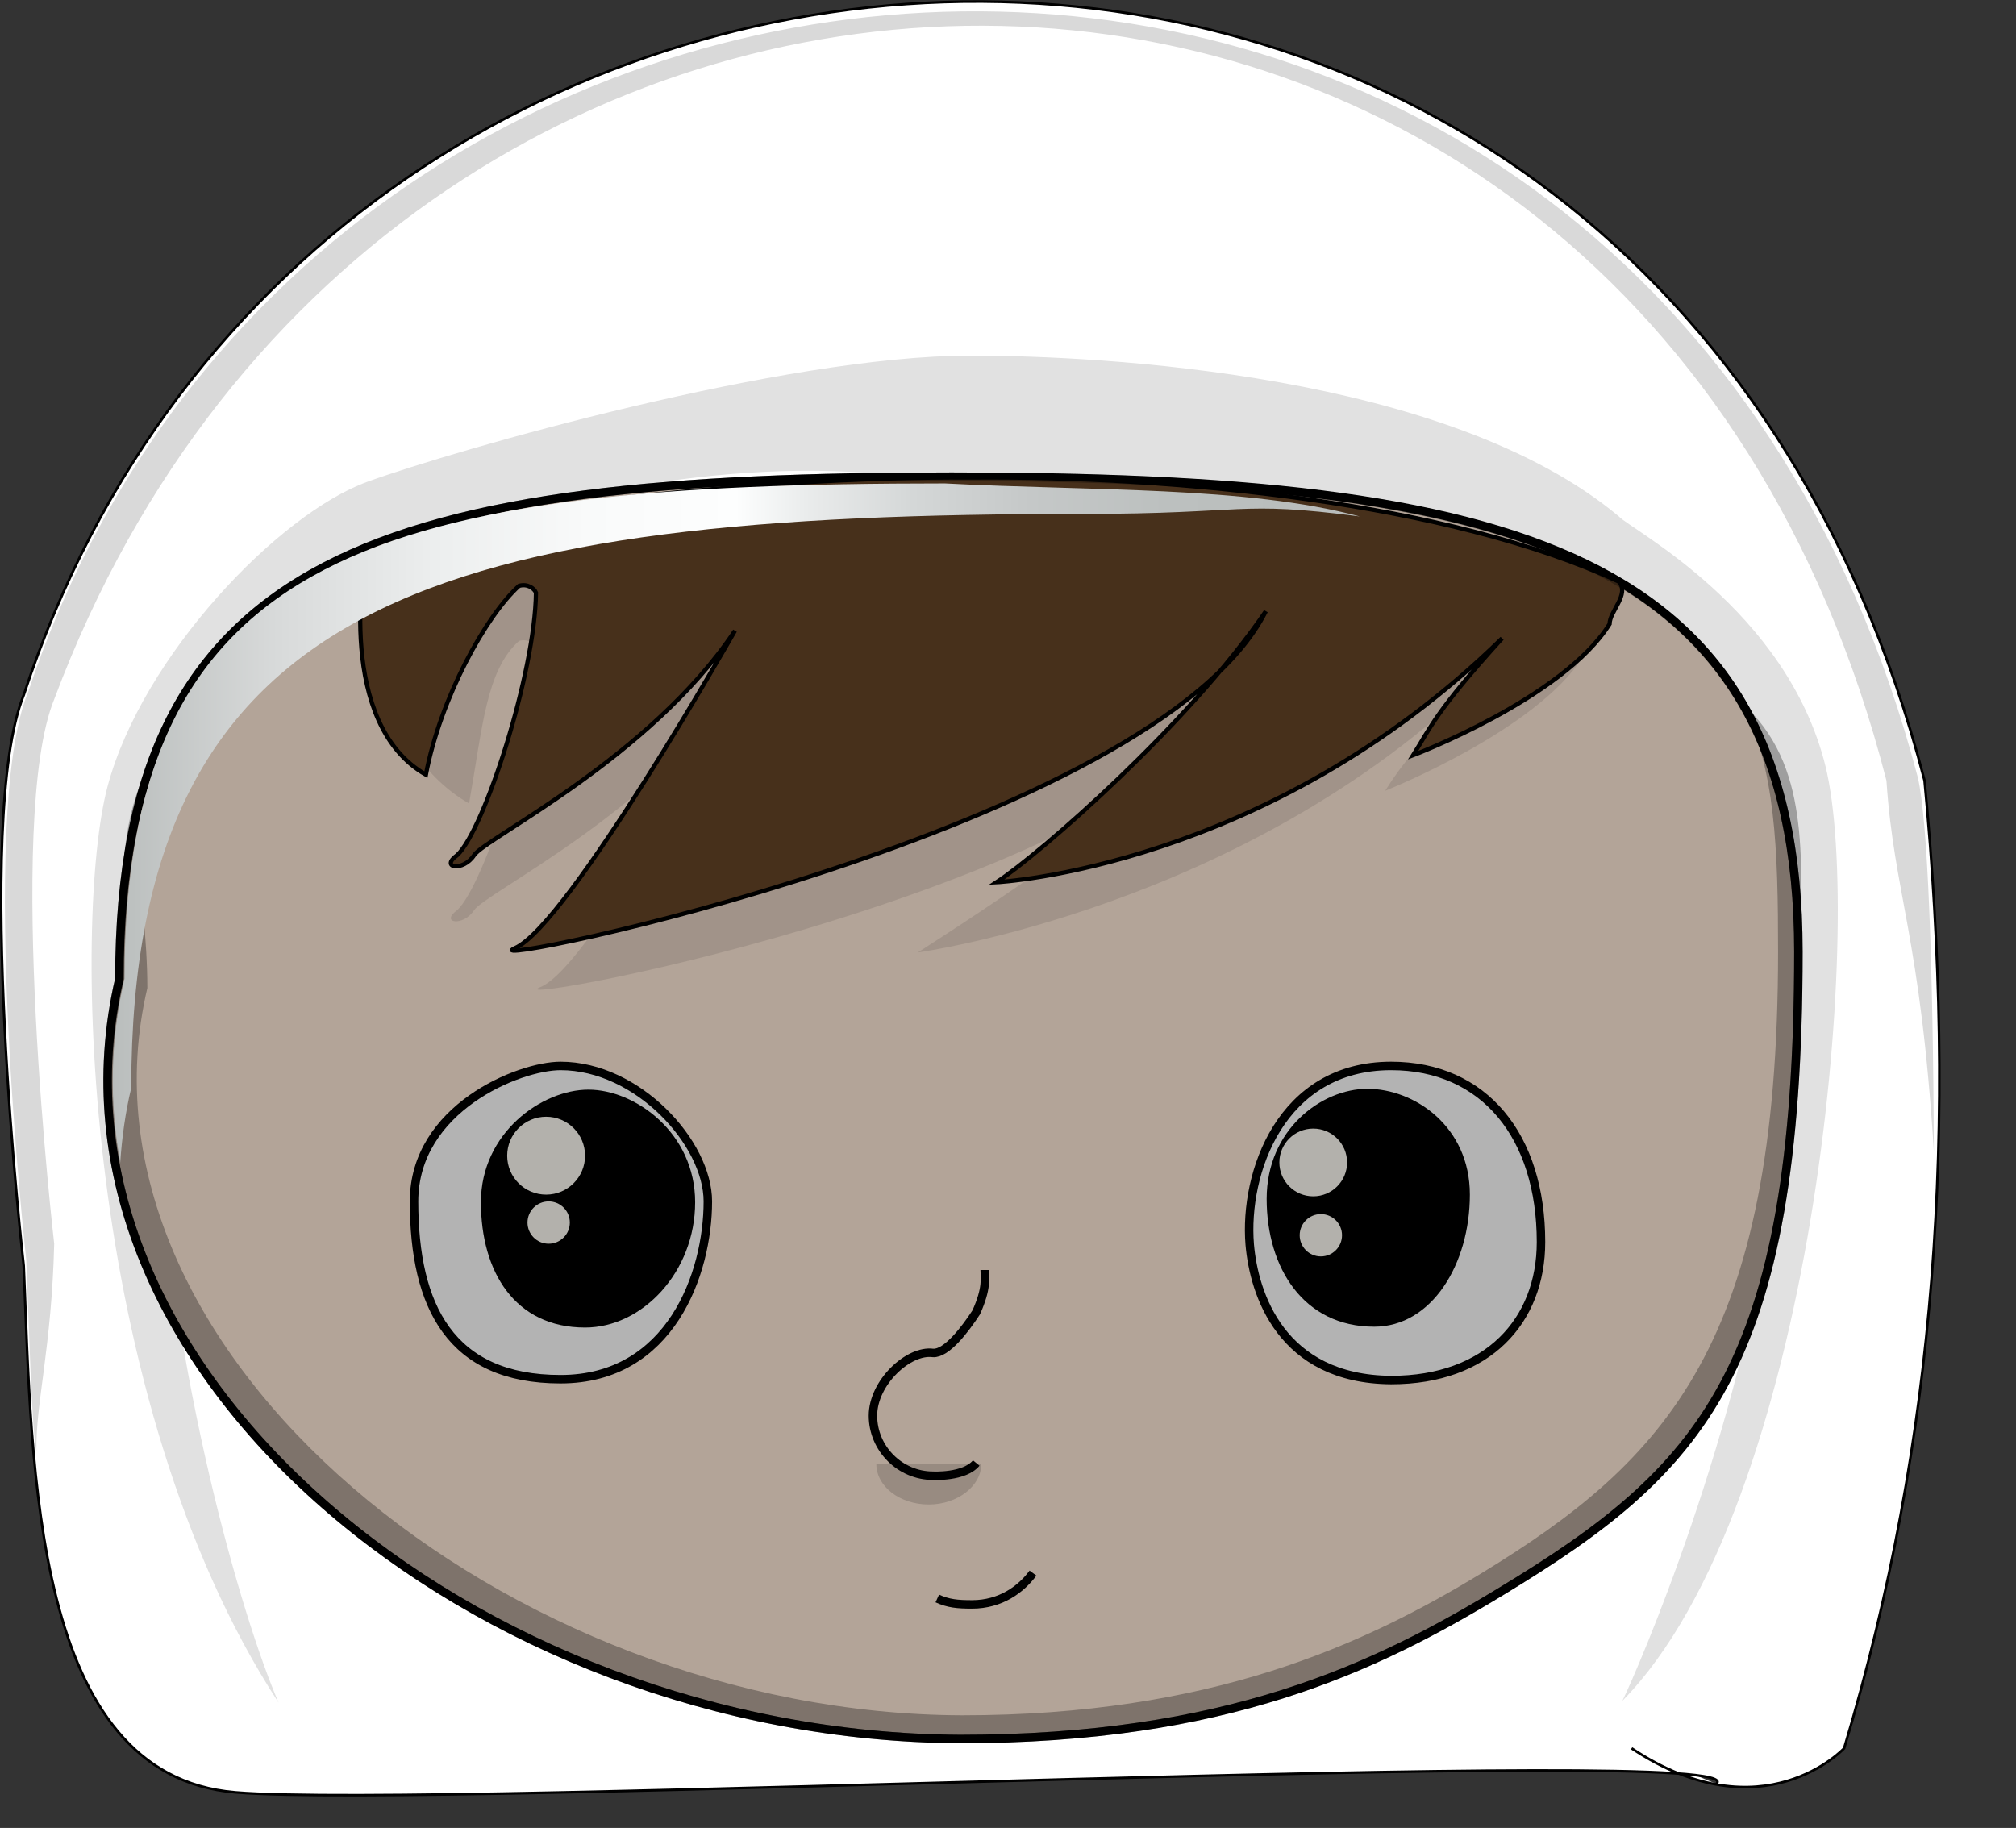<?xml version="1.0" encoding="utf-8"?>
<!-- Generator: Adobe Illustrator 16.0.0, SVG Export Plug-In . SVG Version: 6.00 Build 0)  -->
<!DOCTYPE svg PUBLIC "-//W3C//DTD SVG 1.1//EN" "http://www.w3.org/Graphics/SVG/1.1/DTD/svg11.dtd">
<svg version="1.1" xmlns="http://www.w3.org/2000/svg" xmlns:xlink="http://www.w3.org/1999/xlink" x="0px" y="0px" width="238.1px"
	 height="215.9px" viewBox="0 0 238.1 215.9" enable-background="new 0 0 238.1 215.9" xml:space="preserve">
<rect x="0" y="0" width="238.1" height="215.9" fill="#333333" stroke="none"/>
<g id="chapeau">
	<path fill="#FFFFFF" stroke="#000000" stroke-width="0.3" stroke-miterlimit="10" d="M202.7,210.7c5.6-4.8-150.9,3-174.9,1
		s-24-38.3-25-62.2c0,0-6-52.6,0-67.4c35-106.9,192-114.9,224.5,10.1c3.9,40.8,1.5,77.7-9.5,114.3c0,0-9.6,10.3-25.1,0"/>
	<path fill="#D9D9D9" d="M6.4,146.9c0,0-5.8-50.1,0-64.3C46.4-24.3,192.5-25.8,222.8,92.2c0.9,13.4,4,18.2,5.6,43.8
		c-0.1-22-0.7-39.1-1.9-44.2C194.1-31.1,38.1-23.2,3.3,81.8c-6,14.6-0.2,67-0.2,67c0.3,6.9,0.6,19.6,1.2,22.6
		C4.2,165.7,6.1,159.2,6.4,146.9z"/>
	<g opacity="0.3">
		<line fill="#41AF68" x1="187" y1="69.8" x2="187" y2="69.8"/>
		<path opacity="0.4" d="M184.6,66.6c-24-7.6-55.1-10.4-72.3-10.3c-12.3,0.1-23.1-4.4-69,8.3C0.5,87.5,23.9,180.2,32.9,201.1
			C9.5,165.2,8.6,108.3,12.7,92.9s20.2-32.2,30.7-36s49.2-14.9,71.2-14.9c15.5,0,56.4,2.1,76.6,19c1.3,1.5,19.8,10.9,24.4,29.5
			s-1.3,87.3-24,110.4C191.7,201.1,240,96.3,184.6,66.6z"/>
	</g>
	<path d="M15.4,79.2"/>
	<path display="none" fill="#1F1A12" d="M38.8,209.9c-0.2-0.2-0.3-0.5-0.5-0.8c-0.4-0.7-0.9-1.6-1.4-2.7
		c-5.2-11.2-15.2-41.8-15.8-49.2c4,7.3,31,36.3,48,39C60.7,201.9,48.1,206.9,38.8,209.9z"/>
	<path display="none" fill="#1F1A12" d="M189.5,204.3c0.3-0.2,0.7-0.8,1.1-1.5c4.4-7.3,15-40.3,15-43.8
		c-3.5,5.8-25.8,28.8-40.4,35.5c8,2.7,14.8,4.7,22.3,8.8C188.2,203.6,189.1,203.9,189.5,204.3z"/>
	<path fill="#A38560" d="M42.6,215.9"/>
	<path fill="#A38560" d="M238.1,112.4"/>
</g>
<g id="tete">
	<path fill="#FFE9D8" stroke="#000000" stroke-miterlimit="10" d="M212.4,112.4c0,49.5-11.6,61.3-35,75.5
		c-15.1,9.2-32.7,17.5-64,17.5c-57.3-0.3-110-43.8-99.3-89.8c0-50.8,32-59.3,98.3-59.3S212.4,65,212.4,112.4z"/>
	<path fill="#FFFFFF" stroke="#000000" stroke-miterlimit="10" d="M83.6,141.9c0,8.5-4.4,21-17.4,21s-17.3-8.6-17.3-21
		c0-11,12.4-16,17.3-16C75.3,125.9,83.6,135,83.6,141.9z"/>
	<path fill="#FFFFFF" stroke="#000000" stroke-miterlimit="10" d="M147.6,147c-0.7-8.5,3.7-21.1,16.7-21.1c11,0,17.7,8.3,17.7,20.8
		c0,9.3-6.3,16.3-17.7,16.3C151.3,162.9,148.1,152.8,147.6,147z"/>
	<path d="M82.1,142c0,8.2-6.2,14.8-13,14.8c-8.3,0-12.3-6.6-12.3-14.8s7.2-13.3,12.7-13.3S82.1,133.8,82.1,142z"/>
	<path d="M173.6,141.1c0,8.2-4.5,15.6-11.3,15.6c-8.3,0-12.7-6.9-12.7-15.1s6.5-13,11.9-13C167,128.6,173.6,133,173.6,141.1z"/>
	<circle fill="#FFFCF5" cx="64.8" cy="144.4" r="2.5"/>
	<circle fill="#FFFCF5" cx="64.5" cy="136.5" r="4.6"/>
	<circle fill="#FFFCF5" cx="155.1" cy="137.3" r="4"/>
	<circle fill="#FFFCF5" cx="156" cy="145.9" r="2.5"/>
	<path fill="none" stroke="#000000" stroke-miterlimit="10" d="M122,185.8c-1.4,1.9-3.8,3.7-7.2,3.7c-1.7,0-2.8-0.1-4.1-0.7"/>
	<path fill="none" stroke="#000000" stroke-miterlimit="10" d="M115.3,172.8c-1.4,1.7-5.1,1.5-5.1,1.5c-3.9,0-7.1-3.2-7.1-7.1
		s4.2-7.8,7.1-7.4c1.6,0.1,3.8-2.8,5.1-4.8c1.3-2.9,1-4,1-5"/>
	<path fill="#FFFFFF" stroke="#000000" stroke-miterlimit="10" d="M43.4,64.6"/>
	<path opacity="0.1" d="M185.6,71.6c1.3,1.5,1.4,4.4,1.4,5.9c-5.5,8.8-23.4,15.9-23.4,15.9c2-3.2,3.4-4.8,11.3-13.4
		c-27.8,27.2-66.5,32.5-66.5,32.5c5.2-3.4,32.3-20.4,41.3-33.6c-13,25.8-92.3,40.3-85.9,37.7S87,81.1,87,81.1
		C76.8,96,57.3,105.5,56,107.5s-4.1,1.5-2,0c3.2-3,9.2-21.5,9.3-31c-0.2-0.5-1-1.1-2-0.8c-3.9,3.5-4.3,10.2-5.9,19.2
		c-10.5-6-12.6-21.7-12-23.7c45.8-12.6,63.5,4.2,71.3-14.8C121.5,83.9,165.4,54.7,185.6,71.6z"/>
	<path fill="#654427" stroke="#000000" stroke-width="0.5" stroke-miterlimit="10" d="M191.2,68.7c1.3,1.5-1.1,3.5-1.1,5
		c-5.5,8.8-23.2,15.5-23.2,15.5c2-3.2,2.7-5.2,10.5-13.8c-27.8,27.2-59.7,28.8-59.7,28.8c5.2-3.4,22.8-18.8,31.8-32
		c-13,25.8-95,42.5-88.7,39.8s26-37.5,26-37.5C76.8,89.5,57.3,99,56,101s-4.1,1.5-2,0c3.2-3,9.2-21.5,9.3-31c-0.2-0.5-1-1.1-2-0.8
		c-3.9,3.5-9.3,13.3-11,22.3c-10.5-6-7.5-24.8-6.9-26.8c8.7-4,45-8.5,71.3-8.3C139,56.2,171.2,59.4,191.2,68.7z"/>
	<g opacity="0.3">
		<path d="M32.9,81.9"/>
		<path d="M205.7,83c4,7.6,4.3,17.4,4.3,29.4c0,46.2-13.2,60.1-35,73.4c-14.1,8.6-32.2,16.8-61.4,16.8
			c-53.5-0.2-106.3-42.9-96.2-85.9c0-12-3.5-22.6,1.7-29.2c-5.6,9-4.6,17.1-4.6,28.1c-10.8,46,42,89.5,99.3,89.8
			c31.3,0,48.9-8.3,64-17.5c23.4-14.3,35-26,35-75.5C212.6,101.2,213.9,90.4,205.7,83z"/>
	</g>
	<path opacity="0.15" d="M115.9,172.9c0,2.6-2.8,4.8-6.2,4.8s-6.2-2.1-6.2-4.8"/>
	<path opacity="0.3" stroke="#000000" stroke-miterlimit="10" d="M212.4,112.4c0,49.5-11.6,61.3-35,75.5
		c-15.1,9.2-32.7,17.5-64,17.5c-57.3-0.3-110-43.8-99.3-89.8c0-50.8,32-59.3,98.3-59.3C178.6,56.4,212.4,65,212.4,112.4z"/>
	<linearGradient id="SVGID_1_" gradientUnits="userSpaceOnUse" x1="13.242" y1="97.202" x2="160.597" y2="97.202">
		<stop  offset="0" style="stop-color:#B9BDBC"/>
		<stop  offset="7.064313e-003" style="stop-color:#BBBFBE"/>
		<stop  offset="0.133" style="stop-color:#D8DADA"/>
		<stop  offset="0.258" style="stop-color:#ECEEEE"/>
		<stop  offset="0.381" style="stop-color:#F9FAFA"/>
		<stop  offset="0.5" style="stop-color:#FDFEFE"/>
		<stop  offset="0.556" style="stop-color:#EAECEC"/>
		<stop  offset="0.642" style="stop-color:#D4D7D7"/>
		<stop  offset="0.736" style="stop-color:#C5C8C8"/>
		<stop  offset="0.845" style="stop-color:#BCC0BF"/>
		<stop  offset="1" style="stop-color:#B9BDBC"/>
	</linearGradient>
	<path fill="url(#SVGID_1_)" d="M15.5,128.5c0-58.1,36.6-67.8,112.4-67.8c19.6,0,18.1-1.6,32.7,0.3c-13.4-3.6-32-3-49-3.9
		c-66.3,0-96.9,7.7-96.9,58.5c-1.7,7.3-1.8,14.6-0.5,21.7C14.4,134.4,14.8,131.4,15.5,128.5z"/>
</g>
</svg>
